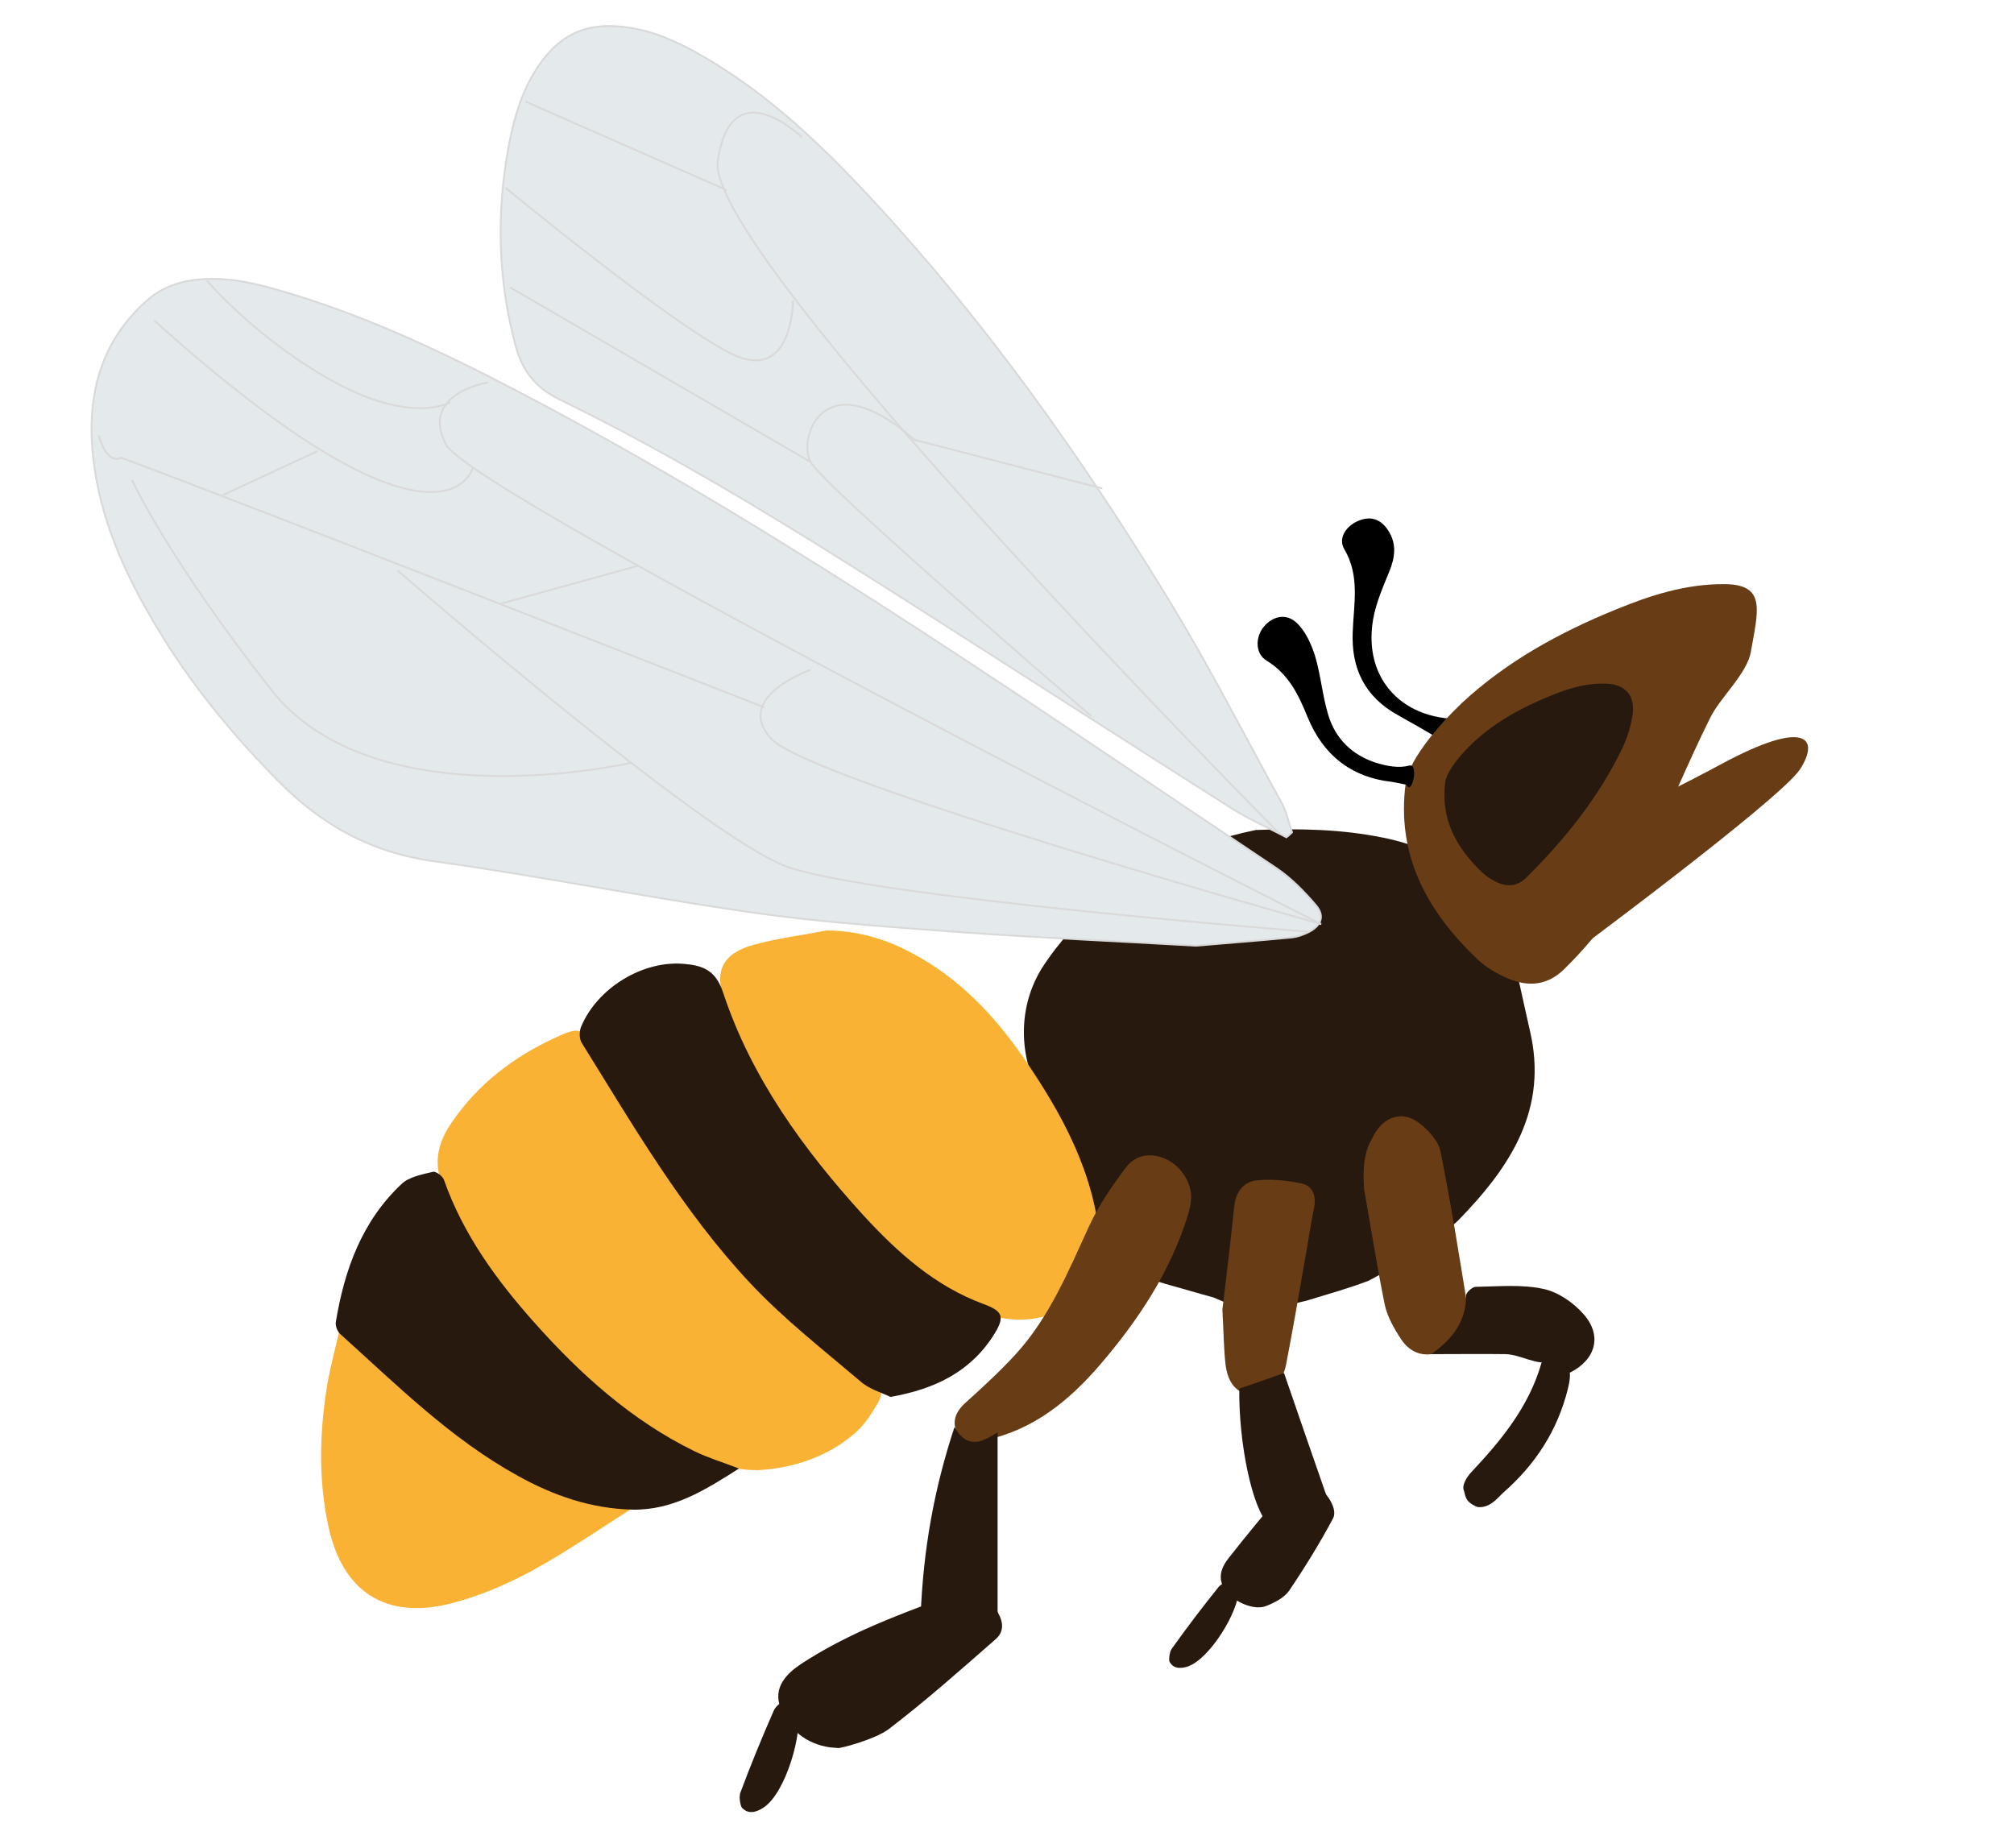 <?xml version="1.0" encoding="utf-8"?>
<!-- Generator: Adobe Illustrator 15.0.0, SVG Export Plug-In . SVG Version: 6.00 Build 0)  -->
<!DOCTYPE svg PUBLIC "-//W3C//DTD SVG 1.1//EN" "http://www.w3.org/Graphics/SVG/1.1/DTD/svg11.dtd">
<svg version="1.1" id="Ebene_1" xmlns="http://www.w3.org/2000/svg" xmlns:xlink="http://www.w3.org/1999/xlink" x="0px" y="0px"
	 width="1090px" height="1000px" viewBox="1500.5 0 1090 1000" enable-background="new 1500.5 0 1090 1000" xml:space="preserve">
<path fill="#F9B233" d="M1788.838,849.889c-13.816,7.536-28.889,13.996-44.32,17.943c-35.529,8.973-58.855-6.459-66.393-42.167
	c-5.383-25.301-4.665-50.78-0.537-76.081c1.973-11.305,5.023-22.25,7.715-34.094c45.577,47.372,92.948,87.565,161.673,98.152
	C1826.34,826.562,1808.217,839.302,1788.838,849.889z"/>
<path d="M2294.194,389.178c0.849,0.754,1.764,1.262,2.458,2.104c2.661,2.815-0.072,18.896-0.072,18.896
	c-2.278-1.793-28.766-17.166-39.742-23.259c-17.716-9.87-25.062-25.105-24.237-44.851c0.534-15.226,4.05-30.309-4.629-44.982
	c-3.319-5.75,0.946-12.356,7.61-15.168c6.82-2.902,12.326-0.9,16.316,5.291c4.617,7.279,3.604,14.495,0.521,22.076
	c-3.435,8.406-7.18,16.992-8.743,25.768c-5.752,32.742,16.631,56.079,50.829,53.945L2294.194,389.178z"/>
<path fill="#28190F" d="M2080.602,636.539c-6.459-16.149-12.021-32.658-19.379-48.269c-9.869-21.354-8.793-46.475,4.307-66.033
	c6.28-9.33,38.22-57.42,114.66-73.03c24.582-0.897,46.653-0.359,68.724,4.127c32.657,6.46,56.164,24.224,67.468,55.805
	c5.384,15.611,8.255,32.119,12.023,48.269c10.228,42.706-10.229,73.928-38.759,103.176c-16.688,15.611-47.192,32.119-48.628,32.657
	c-10.406,3.948-21.173,6.998-33.555,10.767c-28.351,6.818-35.527,4.665-50.242-1.794c-8.612-2.333-16.866-4.846-26.018-7.357
	c-39.477-11.843-40.015-28.71-43.783-42.168C2085.088,647.125,2082.755,641.922,2080.602,636.539z"/>
<path fill="#683C14" d="M2291.662,380.487c24.293-22.521,52.779-38.139,83.305-50.582c18.75-7.718,38.152-13.946,58.985-13.75
	c22.681,0.165,18.001,14.392,14.116,36.73c-2.107,11.783-16.673,24.764-21.901,35.448c-26.404,52.954-36.942,94.745-78.847,135.928
	c-9.327,9.322-19.74,9.947-30.712,5.301c-6.021-2.533-12.023-6.113-16.628-10.498c-27.201-25.941-43.896-56.292-38.684-95.354
	C2260.962,423.49,2262.631,408.438,2291.662,380.487z"/>
<path fill="#F9B233" d="M1865.637,782.062c-39.655-22.788-71.774-54.189-98.152-91.153c-10.766-14.894-18.66-32.119-26.915-48.628
	c-5.741-11.663-3.409-23.326,3.948-34.093c14.354-21.353,33.913-36.246,57.061-46.833c12.561-5.742,13.816-5.024,21.532,6.46
	c2.153,3.051,3.947,6.28,6.101,9.331c26.198,37.502,51.678,75.722,78.952,112.507c16.688,22.608,36.426,43.064,62.085,55.983
	c7.178,3.589,8.793,7.896,5.204,13.996c-3.409,5.742-7.356,11.843-12.382,16.149c-15.252,13.099-33.733,18.841-52.395,19.918
	C1893.449,795.699,1879.095,789.777,1865.637,782.062z"/>
<path fill="#F9B233" d="M1994.293,515.957c25.301,13.458,44.32,33.555,60.291,56.702c20.814,30.325,38.22,62.085,41.27,99.767
	c1.615,20.456-5.921,31.581-25.301,38.579c-20.814,7.356-39.476,1.436-56.163-10.228c-57.42-39.835-95.819-94.563-121.479-158.802
	c-6.46-16.508-1.077-26.377,16.329-30.863c12.74-3.409,25.838-5.024,38.758-7.536
	C1964.865,503.756,1980.117,508.241,1994.293,515.957z"/>
<path fill="#28190F" d="M1965.941,747.431c-20.275-17.227-41.449-33.734-59.572-53.113c-36.426-38.938-63.162-85.053-91.154-130.092
	c-1.256-2.153-1.256-6.101-0.18-8.612c8.793-20.994,33.555-36.067,55.984-33.914c9.869,0.897,16.867,3.409,20.814,15.432
	c15.253,46.115,43.424,84.873,75.902,120.581c18.482,20.097,38.758,38.399,65.135,48.089c10.049,3.769,11.664,6.64,5.922,15.971
	c-12.381,20.097-31.581,29.966-56.343,34.271C1977.605,753.711,1970.607,751.737,1965.941,747.431z"/>
<path fill="#28190F" d="M1842.849,817.052c-22.43-0.538-42.706-7.536-62.085-18.303c-36.426-20.097-65.494-49.165-95.999-76.619
	c-1.614-1.436-2.871-4.485-2.512-6.639c4.665-28.352,14.175-54.549,35.528-74.646c4.127-3.947,11.125-5.203,17.047-6.639
	c1.614-0.359,5.203,2.333,5.921,4.307c10.407,29.606,28.53,54.369,48.986,77.337c24.941,27.992,52.575,52.934,86.668,69.621
	c7.356,3.589,15.252,5.922,24.044,9.331C1882.145,806.465,1864.74,817.411,1842.849,817.052z"/>
<path fill="#683C14" d="M2144.84,651.97c-0.358,1.795-0.896,3.769-1.436,5.742c-9.51,30.684-26.915,56.882-47.551,80.926
	c-16.688,19.38-35.887,35.17-61.905,40.732c-5.742,1.256-11.663,3.589-15.072-3.051c-3.589-6.639-1.257-12.381,4.485-17.405
	c9.151-8.254,18.303-16.688,26.557-25.659c18.482-20.097,28.71-45.038,40.015-69.621c5.204-11.305,12.381-21.712,19.917-31.761
	c5.024-6.639,12.92-8.254,20.994-4.845c8.254,3.409,14.355,12.381,14.355,20.994C2145.02,649.1,2145.02,650.714,2144.84,651.97z"/>
<path fill="#28190F" d="M1953.92,946.066c-1.436-0.18-2.871-0.18-4.307-0.358c-13.1-1.974-22.25-9.689-26.736-21.532
	c-4.127-10.946,3.409-18.482,11.305-23.686c10.945-7.178,22.609-13.278,34.451-18.662c15.971-7.177,32.299-13.099,48.628-19.379
	c8.612-3.229,16.867,0,22.071,8.254c3.588,5.384,5.562,11.484,0.179,16.329c-19.021,16.688-37.861,33.375-57.778,48.627
	C1974.017,941.581,1954.278,946.605,1953.92,946.066z"/>
<path fill="#683C14" d="M2242.992,616.441c4.845-10.945,15.072-16.148,25.121-8.972c5.203,3.769,10.766,9.869,12.021,15.791
	c5.742,28.71,10.408,57.958,15.073,87.026c1.256,8.434-5.562,17.585-14.534,21.174c-8.613,3.409-16.508,1.436-21.892-6.64
	c-3.769-5.742-7.356-12.022-8.792-18.481c-4.307-20.994-7.537-42.168-11.305-63.162
	C2239.045,642.998,2236.532,626.67,2242.992,616.441z"/>
<path fill="#683C14" d="M2168.525,652.688c0.718-7.356,5.024-13.099,12.022-13.816c7.896-0.896,16.329,0,24.224,1.615
	c5.742,1.076,8.254,6.28,6.998,12.74c-1.974,9.869-3.409,19.737-5.203,29.606c-3.23,18.661-6.46,37.323-10.049,55.805
	c-1.974,10.049-9.689,16.688-18.303,16.149c-8.254-0.358-13.457-6.101-14.534-17.226c-0.897-8.254-0.897-16.509-1.614-28.71
	C2164.04,692.882,2166.373,672.964,2168.525,652.688z"/>
<path fill="#28190F" d="M2017.081,772.372c6.998,12.381,15.253,7.896,23.327,2.871c0,34.272,0,66.392,0,100.126
	c-13.637-6.819-26.916-8.434-41.629-1.257C2000.215,838.584,2005.956,806.106,2017.081,772.372z"/>
<path fill="#28190F" d="M2341.682,736.844c-9.689,2.691-17.584-3.769-26.557-3.947c-12.739-0.18-25.3,0-40.014,0
	c12.201-8.613,18.841-18.303,18.841-31.761c0-1.615,3.409-4.665,5.203-4.665c12.202-0.18,24.583-1.436,36.426,1.076
	c8.075,1.615,16.329,7.357,21.892,13.638c10.407,11.663,6.639,24.762-7.357,31.76
	C2346.706,740.433,2343.477,736.306,2341.682,736.844z"/>
<path fill="#28190F" d="M2221.998,821.717c-7.178,13.458-15.252,26.557-23.865,39.297c-2.691,3.769-7.896,6.46-12.561,8.254
	c-6.46,2.513-17.405-2.332-21.892-8.612c-4.485-6.28-2.333-12.202,1.795-17.405c9.689-12.382,19.737-24.404,29.786-36.426
	c2.153-2.513,5.742-4.127,7.357-5.204C2211.591,798.031,2225.766,814.36,2221.998,821.717z"/>
<path fill="#28190F" d="M2187.188,825.127c-8.973-8.434-16.329-43.962-15.971-73.569c8.075-2.691,15.611-5.383,24.225-8.434
	c7.178,20.994,14.714,42.706,23.147,66.93C2201.9,805.927,2190.955,809.336,2187.188,825.127z"/>
<path fill="#28190F" d="M2292.695,806.465c-1.076-2.691,1.795-7.178,3.769-9.33c16.329-17.406,31.401-35.529,38.22-59.215
	c0.718-2.332,6.46-4.307,9.689-4.307c1.975,0,4.846,4.307,5.384,7.178c0.897,3.409,0.179,7.357-0.718,10.946
	c-5.562,22.429-17.585,40.911-34.811,55.983c-2.871,2.513-7.178,8.793-14.176,7.896
	C2293.055,812.745,2293.772,809.516,2292.695,806.465z"/>
<path fill="#28190F" d="M2143.404,901.926c-2.691,0.896-7.356,1.794-9.689-2.153c-0.896-0.539-0.358-5.562,0.897-7.357
	c8.074-11.305,16.508-22.43,25.301-33.375c1.614-1.974,5.024-3.589,7.177-3.051c1.795,0.359,3.051,3.769,3.769,4.666
	C2170.858,872.318,2155.248,897.798,2143.404,901.926z"/>
<path d="M2261.949,425.199c-0.09-0.155-0.27-0.465-0.514-0.531c-2.362-0.502-4.969-1.068-7.485-1.48
	c-22.335-2.438-37.546-14.789-45.851-35.272c-4.905-12.087-10.229-23.102-22.08-30.349c-6.338-3.801-6.154-12.814-1.506-18.4
	c5.182-6.099,12.275-7.087,17.55-2.259c4.85,4.452,7.997,11.338,10.073,17.805c3.207,10.579,4.035,21.704,7.244,32.284
	c3.906,12.869,12.871,21.576,25.664,25.793c6.553,2.018,12.723,3.015,18.103,1.566S2264.665,430.262,2261.949,425.199z"/>
<path fill="#28190F" d="M1913.905,978.186c-2.871,1.975-7.716,4.307-11.483,0.539c-1.077-0.359-2.154-5.922-1.257-8.434
	c5.562-14.894,11.663-29.787,18.123-44.501c1.077-2.512,4.486-5.203,6.998-5.383c2.333,0,4.665,3.409,5.742,4.127
	C1935.438,937.274,1925.748,970.291,1913.905,978.186z"/>
<path fill="#28190F" d="M2297.621,402.068c12.148-11.423,26.447-19.127,41.617-25.311c9.32-3.913,19.115-6.995,29.539-6.764
	c11.408,0.025,17.062,6.32,15.178,17.697c-0.998,5.908-2.849,11.933-5.449,17.296c-12.867,26.726-31.184,49.427-52.115,70.149
	c-4.719,4.561-9.828,4.938-15.463,2.496c-3.008-1.389-5.9-3.213-8.314-5.489c-13.918-13.282-22.477-28.741-19.957-48.569
	C2282.438,423.516,2283.195,415.913,2297.621,402.068z"/>
<g>
	<path fill="#E4E9EC" stroke="#D9D9D9" stroke-miterlimit="10" d="M2196.697,453.154c-9.689-5.203-19.918-9.51-29.248-15.432
		c-58.855-37.322-117.352-75.004-176.207-112.507c-61.188-38.938-122.734-77.337-188.049-109.097
		c-12.92-6.28-19.918-15.432-23.507-28.53c-9.689-35.708-10.587-71.775-3.947-108.2c3.409-17.944,8.612-35.169,20.635-49.524
		c8.793-10.408,19.559-15.791,33.734-15.791c19.738,0.179,36.784,8.075,53.113,17.764c34.99,20.635,63.88,48.627,91.153,78.234
		c60.65,65.674,111.969,138.166,158.443,214.248c21.891,35.887,41.09,73.39,61.367,110.354c2.691,4.845,3.768,10.587,5.562,15.79
		C2198.851,451.36,2197.953,452.257,2196.697,453.154z"/>
	<path fill="none" stroke="#D9D9D9" stroke-miterlimit="10" d="M1934.361,74.185c0,0-38.221-37.144-45.397,13.099
		c-7.178,50.242,303.786,363.718,303.786,363.718"/>
	<path fill="#E4E9EC" stroke="#D9D9D9" stroke-miterlimit="10" d="M2024.797,504.832c-38.758-2.871-77.517-5.383-115.736-10.766
		c-58.138-8.255-115.916-19.918-174.054-27.992c-33.555-4.666-60.29-19.559-83.617-43.065
		c-23.507-23.865-44.859-49.345-62.444-77.695c-17.943-28.89-32.837-59.214-37.502-93.487c-4.666-34.452,1.795-66.033,29.428-89.898
		c5.562-4.845,13.278-8.254,20.455-9.689c20.277-3.948,39.836,1.615,59.035,7.536c48.269,14.894,92.948,37.323,137.27,61.009
		c137.269,73.569,264.668,162.929,393.863,249.237c7.895,5.383,14.893,12.561,21.173,19.917c4.845,5.742,3.051,10.946-3.947,14.535
		c-2.871,1.436-5.922,2.512-8.972,2.871c-18.662,1.794-37.502,3.229-52.037,4.485
		C2103.57,509.318,2064.094,507.523,2024.797,504.832z"/>
	<path fill="none" stroke="#D9D9D9" stroke-miterlimit="10" d="M1939.206,362.539c0,0-41.81,14.354-21.532,37.144
		c20.275,22.788,297.864,100.484,297.864,100.484s-459.357-232.012-473.712-259.645c-14.355-27.633,22.788-33.555,22.788-33.555"/>
	<path fill="none" stroke="#D9D9D9" stroke-miterlimit="10" d="M1715.628,308.708c0,0,165.081,143.549,210.479,160.237
		c45.396,16.688,282.612,35.349,282.612,35.349"/>
	<path fill="none" stroke="#D9D9D9" stroke-miterlimit="10" d="M1571.899,259.722c0,0,19.021,41.809,75.363,113.583
		c56.343,71.775,195.048,39.477,195.048,39.477"/>
	<path fill="none" stroke="#D9D9D9" stroke-miterlimit="10" d="M1583.922,173.413c155.571,139.96,172.259,80.208,172.259,80.208"/>
	<path fill="none" stroke="#D9D9D9" stroke-miterlimit="10" d="M1553.955,235.677c4.846,16.867,12.022,12.022,12.022,12.022
		c58.676,21.532,348.107,135.116,348.107,135.116"/>
	<line fill="none" stroke="#D9D9D9" stroke-miterlimit="10" x1="1621.064" y1="267.976" x2="1672.384" y2="244.111"/>
	<path fill="none" stroke="#D9D9D9" stroke-miterlimit="10" d="M1612.451,151.88c0,0,27.454,32.299,69.442,55.087
		c41.988,22.789,62.265,10.766,62.265,10.766"/>
	<line fill="none" stroke="#D9D9D9" stroke-miterlimit="10" x1="1771.791" y1="326.651" x2="1845.898" y2="306.196"/>
	<path fill="none" stroke="#D9D9D9" stroke-miterlimit="10" d="M2097.109,264.387l-101.74-26.377
		c-48.986-43.064-63.341-1.076-56.163,12.022c7.177,13.278,151.982,137.628,151.982,137.628"/>
	<line fill="none" stroke="#D9D9D9" stroke-miterlimit="10" x1="1776.457" y1="155.469" x2="1939.206" y2="250.032"/>
	<path fill="none" stroke="#D9D9D9" stroke-miterlimit="10" d="M1774.124,101.638c0,0,88.462,73.031,122.017,89.718
		s33.555-28.71,33.555-28.71"/>
	<line fill="none" stroke="#D9D9D9" stroke-miterlimit="10" x1="1784.891" y1="54.985" x2="1893.809" y2="102.895"/>
</g>
<path fill="#683C14" d="M2344.169,521.475c0,0,120.166-88.81,130.665-105.308s3.264-27.391-42.667-2.667
	s-77.666,37.501-77.666,37.501L2344.169,521.475z"/>
</svg>

